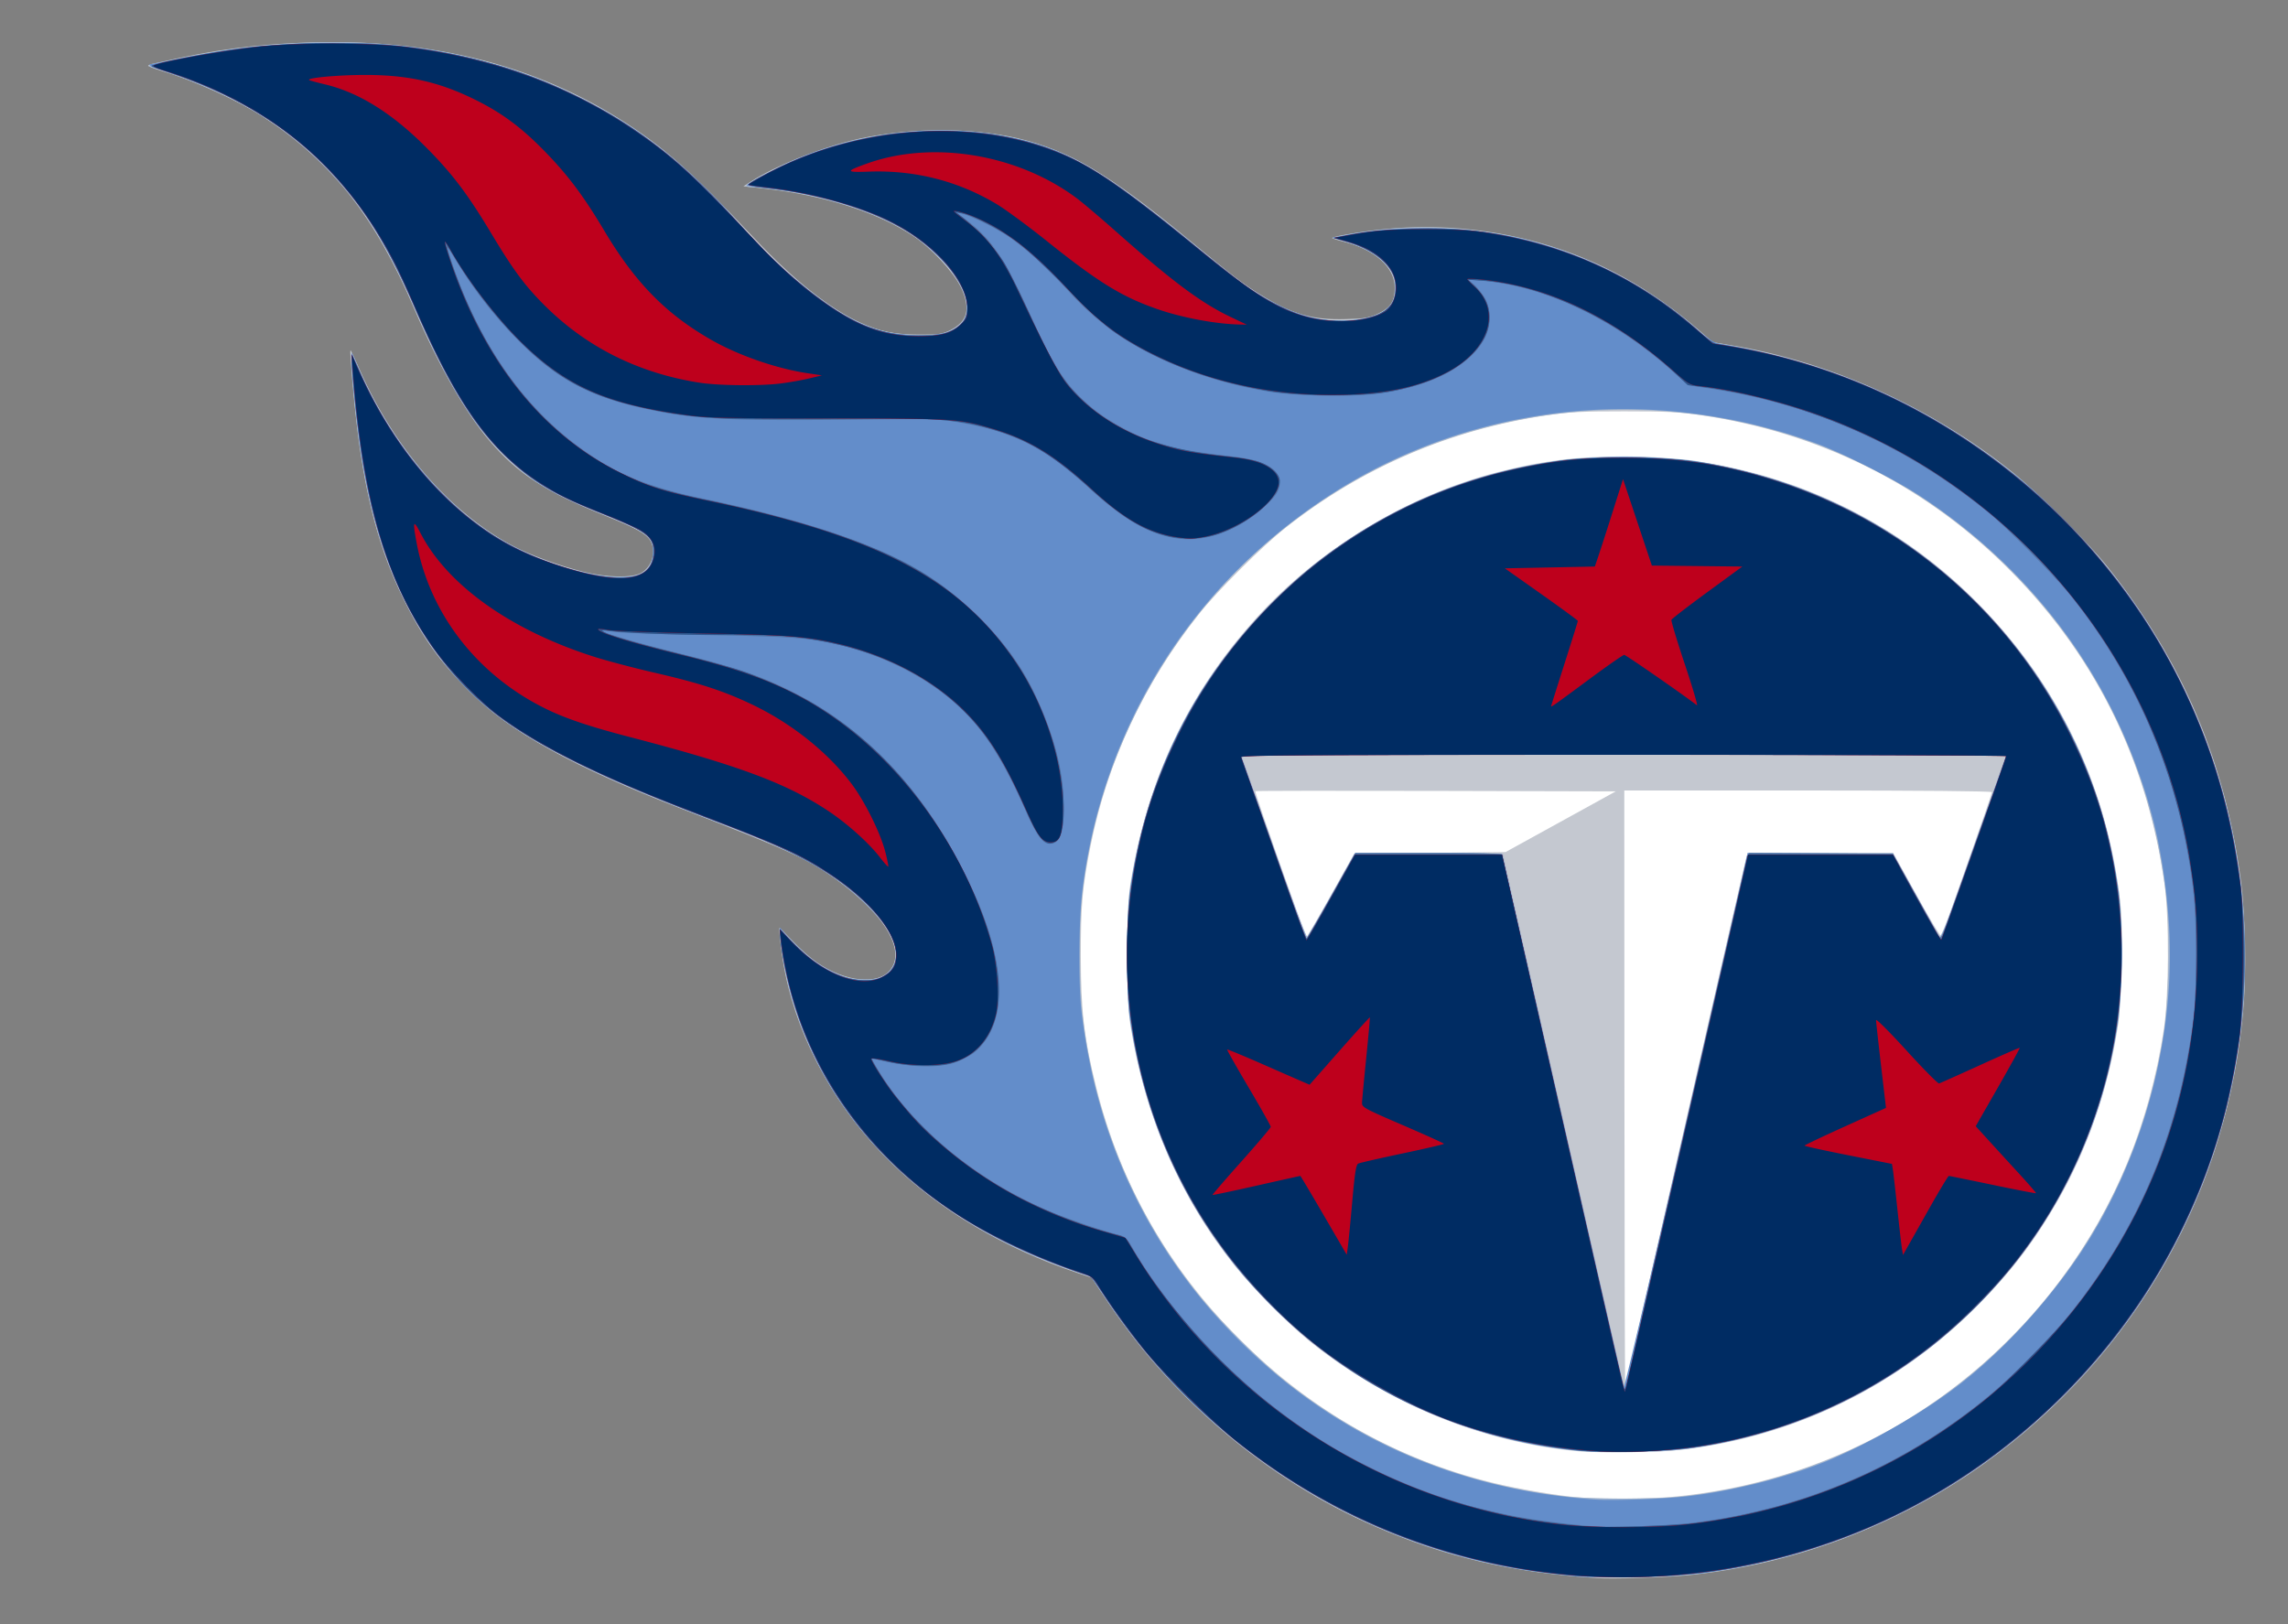 <svg fill="none" xmlns="http://www.w3.org/2000/svg" viewBox="0 0 376 267">
  <rect x="0" y="0" width="376" height="267" fill="#808080" stroke="none"/>
  <circle cx="268" cy="157" r="91" fill="#fff"/>
  <path d="M262.528 259.421c-14.203-.946-24.965-3.452-36.666-8.536-17.346-7.535-33.018-20.713-43.797-36.825l-2.696-4.028-2.346-.785c-11.879-3.977-22.447-10.209-30.4-17.929-8.951-8.687-15.267-19.916-17.576-31.245-.576-2.828-1.153-7.543-.923-7.543.063 0 1.027.976 2.141 2.169 1.113 1.192 2.917 2.778 4.008 3.523 4.693 3.207 10.045 3.743 12.04 1.207 2.419-3.075-.64-8.617-7.716-13.976-5.338-4.043-8.333-5.452-26.399-12.421-17.977-6.934-28.54-12.779-35.106-19.426-4.982-5.043-7.682-8.839-10.808-15.195-3.875-7.878-6.12-16.166-7.592-28.013-.576-4.643-1.257-12.654-1.089-12.821.044-.045.724 1.39 1.51 3.188 5.558 12.717 14.739 23.345 24.902 28.83 2.924 1.577 8.062 3.472 12.008 4.428 3.767.913 7.752.991 9.286.183 1.82-.958 2.599-3.573 1.578-5.3-.687-1.163-2.351-2.086-7.45-4.131-9.798-3.931-14.337-6.871-18.974-12.29-3.97-4.638-8.478-12.548-12.393-21.74-6.45-15.143-13.58-24.211-24.772-31.495-4.216-2.744-11.288-5.954-16.676-7.57-1.249-.374-2.272-.763-2.273-.864-.002-.1.36-.261.804-.357l4.293-.925c8.28-1.783 16.206-2.6 25.26-2.601 18.118-.004 33.675 4.174 47.204 12.677 7.061 4.438 11.686 8.546 22.281 19.789 6.185 6.562 12.187 11.342 17.02 13.553 3.383 1.548 5.711 2.03 9.852 2.039 3.338.007 3.797-.058 5.118-.725 2.903-1.467 3.404-3.626 1.663-7.162-1.187-2.412-4.9-6.403-7.669-8.243-5.929-3.942-14.702-6.753-24.484-7.846l-3.52-.393 1.32-.844c3.732-2.387 10.603-5.193 16.233-6.63 8.359-2.135 19.477-2.312 27.472-.439 8.474 1.985 15.023 5.858 28.013 16.566 7.51 6.19 9.073 7.396 11.718 9.037 5.382 3.34 8.706 4.306 14.254 4.14 3.31-.1 3.846-.193 5.358-.933 1.99-.974 2.656-2.012 2.667-4.16.018-3.402-3.216-6.324-8.456-7.64-1.072-.27-1.897-.542-1.832-.607.368-.368 6.592-1.31 10.68-1.614 7.583-.566 15.832.278 23.331 2.388 9.669 2.72 18.396 7.517 26.444 14.536l2.089 1.822 3.073.514c16.338 2.731 32.896 10.209 46.191 20.86 4.104 3.288 12.558 11.698 15.594 15.513 12.373 15.549 19.388 32.121 21.98 51.919.637 4.873.848 14.78.427 20.093-2.411 30.42-17.743 57.555-42.616 75.42-14.239 10.227-31.563 16.73-49.064 18.418-3.613.349-12.051.604-14.519.44Zm12.026-13.334c25.797-2.342 48.726-15.149 64.186-35.854 8.906-11.927 14.427-25.355 16.848-40.98.853-5.501.918-18.248.122-23.909-2.917-20.741-11.738-38.279-26.493-52.671-13.563-13.23-30.482-21.566-49.505-24.395-3.784-.562-5.634-.657-12.784-.657-7.151 0-9 .095-12.785.657-15.937 2.37-30.41 8.616-42.948 18.535-3.787 2.997-11.154 10.342-14.133 14.092-9.058 11.401-15.069 24.248-17.836 38.119-1.356 6.796-1.617 9.752-1.608 18.199.01 9.021.545 13.558 2.542 21.56 3.948 15.822 11.806 29.629 23.545 41.371 11.747 11.752 25.73 19.689 41.516 23.567 4.344 1.066 11.102 2.206 14.667 2.473 3.152.235 11.567.174 14.666-.107Zm-15.106-7.522c-15.827-1.41-31.507-7.834-44.293-18.147-3.311-2.67-9.427-8.833-12.209-12.302-8.996-11.218-14.767-24.519-17.183-39.6-.745-4.653-.748-18.578-.005-23.172 2.782-17.194 9.435-31.274 20.653-43.706 10.284-11.398 24.97-20.265 39.832-24.051 7.386-1.882 12.906-2.56 20.831-2.56 26.072.003 49.887 11.984 65.607 33.007 8.903 11.905 14.213 25.657 15.815 40.949.438 4.19.188 15.521-.435 19.622-1.543 10.167-5.006 20.251-9.853 28.685-3.884 6.76-7.53 11.541-13.145 17.239-13.119 13.31-30.208 21.648-48.749 23.783-3.6.414-13.405.561-16.866.253Zm17.457-53.622c5.337-23.393 9.835-43.028 9.995-43.633l.29-1.1h23.926l3.924 7.085c2.158 3.896 3.984 6.899 4.058 6.673.074-.226 1.962-5.601 4.195-11.945 2.233-6.343 4.06-11.656 4.06-11.806 0-.167-11.769-.273-30.213-.273h-30.212l.023 49.059c.012 26.982.074 48.927.136 48.765.062-.161 4.48-19.432 9.818-42.825Zm-58.199-37.766 3.827-6.82 12.444-.147 12.444-.146 9.053-4.987 9.052-4.986-29.56-.075c-16.257-.041-29.612-.022-29.677.043-.151.152 8.229 23.936 8.435 23.937.085 0 1.877-3.068 3.982-6.819Z" fill="#C4C8D0"/>
  <path d="M258.568 259.111a896.82 896.82 0 0 0-3.667-.412c-18.906-2.095-37.639-10.067-52.618-22.39-7.882-6.484-14.185-13.436-20.112-22.18l-2.883-4.254-2.893-.971c-17.34-5.828-31.231-16.272-39.61-29.784-4.546-7.331-7.862-16.829-8.497-24.339l-.184-2.179 2.923 2.858c2.373 2.321 3.403 3.096 5.477 4.124 2.26 1.12 2.831 1.278 4.963 1.377 2.826.13 4.036-.335 5.143-1.978.89-1.32.764-3.091-.388-5.478-1.184-2.452-5.859-7.032-9.948-9.748-4.254-2.824-8.093-4.624-17.774-8.334-11.319-4.338-16.598-6.562-23.022-9.698-8.696-4.246-13.404-7.32-17.994-11.751-11.39-10.995-17.515-26.668-19.381-49.589-.597-7.334-.6-7.318.547-4.546 3.32 8.021 8.79 16.142 14.722 21.86 6.719 6.474 12.891 9.866 22.499 12.362 3.606.937 7.907 1.07 9.373.29 1.893-1.008 2.669-3.548 1.672-5.476-.6-1.16-2.108-1.987-7.954-4.36-5.91-2.4-8.06-3.457-10.829-5.325-8.027-5.415-13.365-13.099-20.37-29.324-4.337-10.046-8.006-15.828-13.933-21.959-4.91-5.078-9.73-8.627-15.99-11.77-3.027-1.519-10.937-4.697-11.692-4.697-.163 0-.669-.149-1.123-.33-.816-.326-.807-.335.788-.723C29.38 9.52 35.2 8.466 39.44 7.921c21.207-2.723 40.203.085 56.412 8.339 9.527 4.85 16.908 10.73 25.544 20.348 4.819 5.367 8.364 8.677 13.121 12.252 5.783 4.346 9.729 5.922 15.533 6.205 3.946.191 6.058-.307 7.706-1.818 1.015-.93 1.079-1.095 1.062-2.7-.053-4.746-6.015-11.09-13.726-14.605-5.52-2.515-16.387-5.143-21.272-5.143-.665 0-1.209-.11-1.209-.247 0-.414 5.374-3.253 8.723-4.607 15.273-6.176 32.907-6.055 45.551.312 4.5 2.266 11.27 7.241 22.724 16.7 9.431 7.788 15.811 10.441 23.003 9.567 4.878-.593 6.622-1.962 6.623-5.2 0-1.54-.132-1.995-.892-3.077-1.302-1.852-3.661-3.368-6.726-4.32l-2.643-.822 1.464-.331c9.12-2.062 20.873-1.8 30.669.683 10.328 2.618 19.149 7.27 27.847 14.682l2.493 2.125 3.52.63c16.987 3.033 32.349 10.077 46.265 21.212 4.222 3.378 11.895 11.105 15.406 15.514 21.779 27.35 28.077 63.288 16.934 96.638-7.505 22.465-23.781 42.522-44.506 54.845-12.763 7.588-26.604 12.183-41.448 13.758-3.674.39-16.415.557-19.05.25Zm18.188-13.157c17.056-1.971 32.793-8.505 46.039-19.117 17.661-14.149 29.297-34.28 32.738-56.638.889-5.778 1.106-17.111.44-22.949-2.359-20.65-11.029-38.862-25.419-53.389-18.13-18.303-42.45-27.681-68.393-26.373-32.139 1.62-60.846 20.404-75.275 49.256-5.036 10.069-8.044 20.404-9.123 31.344-.448 4.535-.368 14.259.155 18.815 1.931 16.848 8.394 32.501 18.891 45.759 3.096 3.91 10.398 11.207 14.349 14.34 13.191 10.46 28.698 16.925 45.356 18.91 4.818.574 15.449.596 20.242.042Zm-16.722-7.387c-13.407-1.17-26.741-5.826-38.115-13.308-4.737-3.116-7.592-5.401-11.71-9.37-13.584-13.097-21.894-29.559-24.58-48.693-.523-3.728-.522-16.809.001-20.532 2.613-18.586 10.281-34.31 23.007-47.183 4.456-4.507 8.065-7.496 13.051-10.808 10.989-7.299 22.881-11.627 36.146-13.156 5.259-.606 16.382-.45 20.973.293 16.781 2.716 31.412 9.66 43.154 20.479 14.715 13.558 23.431 30.275 26.265 50.375.605 4.287.521 17.15-.14 21.412-1.49 9.616-3.814 17.079-7.854 25.226-5.965 12.029-14.873 22.45-25.97 30.384-11.57 8.272-25.168 13.339-39.666 14.78-2.8.279-11.813.341-14.562.101Zm17.018-54.064c5.422-23.796 9.926-43.497 10.007-43.779.138-.479.966-.513 12.081-.509l11.933.004 3.667 6.636c2.017 3.65 3.803 6.825 3.97 7.055.229.316 1.299-2.403 4.318-10.967 2.207-6.262 4.609-13.069 5.337-15.126l1.325-3.74H203.96l5.305 15.083c3.106 8.834 5.413 14.977 5.568 14.828.145-.14 1.949-3.265 4.009-6.943l3.745-6.688 12.197-.077c6.709-.042 12.197-.003 12.197.085 0 .225 19.648 86.68 19.864 87.403.096.323.213.455.261.294.047-.162 4.523-19.763 9.946-43.559Z" fill="#9DB2CF"/>
  <path d="M259.008 259.121c-.565-.068-2.704-.319-4.755-.558-21.878-2.554-42.859-12.749-58.928-28.635-5.544-5.481-9.863-10.779-14.522-17.818l-1.434-2.166-3.519-1.246c-23.723-8.401-39.721-24.018-45.672-44.582-.906-3.13-1.994-8.924-1.994-10.616v-1.025l1.002 1.199c4.932 5.903 12.081 8.95 15.927 6.788 6.151-3.458-1.571-13.762-15.287-20.396-2.113-1.022-6.68-2.938-10.149-4.258-13.645-5.192-20.314-8.022-26.586-11.281-8.251-4.288-13.096-7.743-17.398-12.408-8.355-9.059-13.374-20.183-16.005-35.466-.795-4.617-1.906-14.67-1.898-17.174l.005-1.547 1.272 2.933c3.366 7.763 8.22 14.893 14.015 20.59 3.07 3.017 4.175 3.937 7.145 5.951 6.033 4.091 15.518 7.417 21.264 7.456 4.153.028 5.594-.933 5.804-3.868.202-2.828-.651-3.47-9.08-6.822-7.329-2.916-10.812-5.018-15.021-9.067-5.535-5.324-9.624-11.97-14.986-24.36-4.805-11.1-9.166-17.888-15.507-24.133-6.513-6.415-14.95-11.397-24.688-14.58-2.516-.822-3.973-1.472-3.3-1.472.106 0 2.475-.46 5.266-1.02 8.465-1.702 13.285-2.23 21.999-2.413 11.087-.232 17.785.466 26.967 2.81 5.605 1.432 10.136 3.077 15.066 5.47 10.433 5.063 18.129 10.993 26.827 20.672 9.315 10.366 16.904 16.204 23.694 18.23 2.837.847 8.494 1.075 10.707.432 3.975-1.156 4.766-4.288 2.19-8.675-1.392-2.37-5.534-6.367-8.316-8.022-5.989-3.564-14.019-6.044-22.856-7.058-1.846-.212-3.42-.45-3.499-.528-.175-.176 4.473-2.668 7.479-4.01 10.507-4.694 24.054-6.217 35.346-3.975 9.745 1.934 15.555 5.354 31.8 18.717 6.258 5.148 8.865 7.009 12.321 8.794 4.481 2.314 9.221 3.207 13.518 2.547 3.963-.609 5.795-1.976 6.084-4.542.406-3.605-2.574-6.635-8.131-8.264l-2.193-.643 1.607-.33c8.48-1.737 19.924-1.624 28.572.283 10.855 2.393 20.679 7.358 29.487 14.904 1.961 1.68 3.078 2.427 3.813 2.55 18.928 3.17 34.214 10 49.132 21.956 6.73 5.395 15.121 14.655 20.229 22.324 20.214 30.353 22.683 69.491 6.436 102.012-5.067 10.141-11.136 18.563-19.172 26.603-16.17 16.176-35.845 25.898-59.105 29.206-3.089.439-18.482.829-20.973.531Zm18.556-13.185c6.862-.844 14.259-2.625 20.654-4.973 7.09-2.603 17.124-8.231 23.708-13.299 7.667-5.9 15.829-14.989 21.245-23.655 9.557-15.294 14.476-34.806 13.237-52.506-.727-10.384-2.519-18.49-6.095-27.572-6.82-17.32-18.811-31.93-34.84-42.45-3.952-2.594-12.645-7-16.866-8.548-27.075-9.93-56.891-6.72-80.372 8.652-22.617 14.807-37.078 38.022-40.371 64.81-.588 4.781-.66 15.471-.136 19.921 2.496 21.161 11.186 39.307 25.847 53.967 15.775 15.775 35.587 24.633 58.659 26.227 2.932.203 11.681-.125 15.33-.574Zm-18.241-7.473c-19.151-1.847-36.656-10.147-50.342-23.869-4.468-4.48-6.866-7.406-10.298-12.566-6.938-10.432-11.222-21.965-13.047-35.125-.589-4.249-.508-16.571.138-20.973 2.785-18.973 10.945-34.921 24.639-48.158 18.583-17.963 44.652-25.901 70.594-21.497 25.252 4.287 47.494 20.837 59.096 43.969 5.351 10.67 8.161 21.786 8.568 33.899.647 19.253-5.257 37.53-17.102 52.942-3.331 4.335-10.154 11.153-14.536 14.526-11.53 8.875-24.278 14.236-39.106 16.447-3.548.529-14.781.774-18.604.405Zm27.41-96.129.476-2.13 11.932.076 11.932.077 3.431 6.16c4.255 7.639 4.373 7.841 4.518 7.695.065-.065 2.284-6.245 4.931-13.733a6009.092 6009.092 0 0 1 5.279-14.899c.257-.706.468-1.332.468-1.393 0-.06-28.312-.11-62.915-.11h-62.914l1.026 2.86a6125.63 6125.63 0 0 1 5.349 15.106c2.377 6.734 4.389 12.242 4.469 12.24.081-.003 1.913-3.171 4.071-7.039l3.923-7.034h11.972c6.585 0 12.04.11 12.123.244.082.133 4.586 19.768 10.008 43.632 5.423 23.864 9.936 43.652 10.03 43.974.125.431 14.147-59.997 19.891-85.726Z" fill="#638DCA"/>
  <path d="M257.834 258.979c-10.37-.899-21.901-3.845-31.679-8.094-17.974-7.809-34.001-21.385-44.652-37.824-1.541-2.379-2.337-3.344-2.867-3.475-2.337-.576-9.576-3.513-13.493-5.473-12.095-6.053-21.026-13.82-27.714-24.104-4.755-7.312-8.296-17.129-9.118-25.279l-.207-2.053 2.316 2.346c1.273 1.291 3.069 2.846 3.991 3.457 4.947 3.277 10.447 3.572 12.248.657 1.511-2.444.077-6.175-3.912-10.182-5.204-5.228-11.945-9.005-24.536-13.748-18.102-6.819-28.945-12.021-36.083-17.308-10.01-7.415-17.36-19.373-20.952-34.09-1.45-5.941-2.736-14.855-3.268-22.65-.11-1.614-.134-2.868-.053-2.787.08.08.698 1.4 1.372 2.933 5.318 12.092 14.249 22.493 24.032 27.989 6.704 3.766 16.827 6.421 20.824 5.462 2.189-.525 3.275-1.838 3.275-3.959 0-2.742-.773-3.297-9.425-6.765-7.662-3.072-11.558-5.563-16.046-10.256-4.6-4.811-8.685-11.656-13.397-22.444-4.43-10.143-7.639-15.574-12.597-21.326C48.93 21.93 40.165 16.2 28.847 12.325c-1.91-.654-3.672-1.27-3.914-1.366-.844-.34 7.72-2.085 14.96-3.05 5.837-.779 17.575-1.082 23.288-.602 18.01 1.512 33.42 7.48 46.523 18.015 3.814 3.066 7.651 6.814 12.074 11.795 3.877 4.365 6.477 6.853 10.659 10.205 7.607 6.095 12.28 7.984 19.244 7.776 2.802-.083 3.572-.212 4.764-.8 3.232-1.59 3.398-4.568.497-8.905-2.604-3.892-6.224-6.81-11.571-9.323-5.176-2.433-11.911-4.265-18.36-4.993-4.991-.564-4.966-.464-.683-2.676 6.165-3.184 12.388-5.22 19.285-6.307 4.367-.689 13.825-.694 17.77-.01 11.186 1.94 16.709 4.986 32.607 17.976 3.765 3.077 7.91 6.337 9.211 7.246 2.791 1.95 7.189 4.12 9.661 4.77 2.747.72 6.679.858 9.196.322 3.688-.786 5.035-1.982 5.257-4.669.291-3.502-2.645-6.393-8.123-8l-2.176-.637 2.663-.49c6.386-1.173 14.876-1.417 21.107-.605 14.028 1.827 27.018 7.74 36.707 16.712l1.741 1.611 3.384.588c31.632 5.493 59.073 25.954 73.516 54.817 11.37 22.721 13.832 48.935 6.905 73.511-6.856 24.324-22.672 45.276-44.433 58.861-13.371 8.348-29.03 13.529-45.025 14.897-4.054.347-13.668.338-17.747-.015Zm20.085-8.629c28.669-3.354 53.935-19.527 69.276-44.345 7.205-11.656 11.747-25.076 13.336-39.395.545-4.91.471-15.378-.145-20.511-2.141-17.858-8.808-33.907-19.91-47.932-2.713-3.427-10.762-11.57-14.003-14.168-13.771-11.035-28.896-17.693-45.864-20.191l-3.184-.47-2.536-2.267c-9.699-8.676-21.013-14.06-31.364-14.923l-2.264-.19.96.812c.527.446 1.319 1.424 1.76 2.173 1.108 1.885 1.113 4.531.014 6.643-2.413 4.631-8.862 7.964-17.66 9.127-4.288.566-13.079.407-17.633-.32-6.641-1.06-12.754-2.946-18.515-5.712-6.36-3.052-10.458-6.174-15.451-11.77-2.65-2.97-6.227-6.145-9.166-8.134-2.009-1.36-6.293-3.44-7.613-3.696l-.88-.17.719.51c4.896 3.478 6.959 6.383 11.37 16.016 4.324 9.441 6.034 12.028 10.338 15.635 2.292 1.921 6.607 4.325 9.554 5.322 4.034 1.365 6.504 1.845 13.862 2.694 5.947.685 8.52 2.845 6.967 5.849-.712 1.376-4.048 4.197-6.514 5.509-7.971 4.24-15.128 2.409-24.444-6.255-7.168-6.666-12.627-9.368-21.947-10.864-2.666-.428-4.704-.484-13.692-.376-23.497.283-29.059.02-37.268-1.769-9.53-2.076-15.01-5.12-21.607-12.004a69.428 69.428 0 0 1-8.76-11.222l-1.934-3.08c-.478-.755.53 2.488 1.75 5.638 4.445 11.46 11.057 20.555 19.513 26.833 6.007 4.46 11.446 6.742 20.587 8.636 15.7 3.255 28.056 7.345 35.417 11.726 6.974 4.15 13.604 10.71 17.43 17.246 1.691 2.89 3.526 7.125 4.61 10.64 1.342 4.348 1.858 7.869 1.745 11.894-.108 3.859-.58 5.019-2.116 5.202-1.175.14-2.216-1.174-3.837-4.843-3.937-8.909-7.011-13.762-11.183-17.659-4.978-4.648-12.337-8.448-19.709-10.176-4.973-1.166-7.459-1.354-21.184-1.601-7.502-.135-14.561-.377-15.688-.537-1.127-.16-2.092-.247-2.145-.194-.24.239 6.027 2.072 13.033 3.812 8.618 2.14 12.718 3.509 17.503 5.843 12.485 6.091 22.15 16.18 29.258 30.541 6.801 13.739 7.299 24.299 1.376 29.158-.473.388-1.672 1.044-2.666 1.457-2.888 1.204-8.451 1.026-13.626-.435-.657-.185-.65-.147.251 1.388 5.602 9.544 15.939 18.233 27.878 23.432 3.071 1.337 8.929 3.356 11.899 4.101 1.12.281 1.34.508 2.638 2.722 5.45 9.296 14.996 19.814 24.083 26.534 5.174 3.826 8.948 6.144 14.59 8.961 11.49 5.736 22.399 8.605 36.96 9.718 2.753.211 12.039-.119 15.831-.563Zm-18.11-11.871c-24.754-2.404-46.355-15.042-60.419-35.35-6.832-9.866-11.511-21.858-13.459-34.497-.869-5.637-.946-17.013-.152-22.408 1.455-9.881 3.648-17.04 7.817-25.52 6.815-13.861 17.744-25.839 30.762-33.714 9.516-5.756 19.34-9.303 30.69-11.08 3.448-.54 5.352-.645 11.88-.652 8.562-.009 12.414.419 19.541 2.17a81.64 81.64 0 0 1 53.79 43.276c4.21 8.564 6.327 15.48 7.817 25.541.794 5.365.718 16.75-.151 22.387-3.603 23.366-16.148 43.236-35.532 56.279-10.004 6.732-21.443 11.148-33.613 12.976-4.613.693-14.696 1.008-18.971.592Zm17.239-53.683c5.42-23.796 9.978-43.564 10.128-43.929l.275-.663 11.805.076 11.805.077 3.676 6.6c2.021 3.63 3.809 6.827 3.973 7.106.236.399.845-1.052 2.896-6.893 1.428-4.07 3.834-10.872 5.345-15.116 1.512-4.244 2.749-7.775 2.749-7.847 0-.071-28.328-.13-62.95-.13-59.834 0-62.94.026-62.749.514.278.706 5.78 16.186 8.392 23.612 1.178 3.348 2.216 6.087 2.305 6.086.09 0 1.936-3.168 4.102-7.04l3.938-7.039h11.958c6.577 0 12.018.099 12.091.22.074.121 4.575 19.756 10.002 43.633 10.256 45.117 10.175 44.77 10.318 44.292.048-.161 4.522-19.763 9.941-43.559Z" fill="#4E72A3"/>
  <path d="M260.034 259.125c-4.889-.489-7.394-.791-9.679-1.166-27.857-4.566-52.333-20.387-68.263-44.122l-2.656-3.958-3.407-1.203c-21.99-7.771-36.856-21.14-44.169-39.72-1.701-4.323-3.665-12.671-3.674-15.625-.002-.341.785.279 2.299 1.81 4.032 4.082 7.641 5.97 11.485 6.011 2.556.027 3.811-.497 4.705-1.963 3.112-5.104-6.149-14.77-19.664-20.524-1.694-.721-5.258-2.132-7.92-3.136-23.682-8.931-34.75-14.758-42.105-22.165-11.006-11.085-16.703-25.888-18.75-48.723-.615-6.858-.626-6.81.831-3.58 5.206 11.545 12.476 20.584 21.321 26.51 8.38 5.615 21.403 9.03 25.286 6.63 1.534-.947 2.259-3.2 1.565-4.862-.63-1.506-2.317-2.546-7.436-4.585-8.386-3.339-12.336-5.63-16.55-9.604-5.436-5.127-9.797-12.37-15.763-26.18-5.715-13.23-12.864-22.26-23.014-29.066-5.185-3.477-12.007-6.7-17.71-8.368-1.008-.295-1.833-.616-1.833-.713 0-.277 8.507-1.97 13.053-2.599 7.09-.98 12.454-1.279 19.506-1.09 14.566.392 26.544 3.264 38.087 9.133 10.193 5.184 16.156 10.061 28.491 23.306 6.619 7.107 13.995 12.636 19.127 14.338 5.177 1.717 10.508 1.85 13.475.336 6.144-3.134-.789-13.72-12.247-18.698-4.892-2.126-11.224-3.768-17.687-4.587-2.005-.255-3.697-.515-3.762-.58-.16-.16 3.132-1.98 5.862-3.24 15.503-7.163 34.571-7.517 47.745-.886 4.903 2.468 9.758 5.956 20.192 14.504 7.253 5.942 10.16 8.006 13.61 9.662 3.079 1.478 5.267 2.059 8.584 2.28 4.79.317 8.323-.702 9.744-2.81.806-1.197.9-3.41.207-4.872-1.082-2.28-4.182-4.422-7.851-5.426l-1.804-.494 2.638-.481c6.768-1.233 16.41-1.38 22.878-.347 13.159 2.1 25.044 7.769 34.991 16.687 1.178 1.056 2.103 1.653 2.562 1.653.395 0 2.7.4 5.124.89 39.632 7.995 71.288 39.609 79.302 79.198 2.684 13.257 2.699 28.026.042 41.073-.976 4.791-1.424 6.467-3.109 11.623-6.091 18.643-17.634 35.166-33.407 47.819-13.111 10.518-29.196 17.73-46.005 20.628-5.082.876-8.988 1.197-15.74 1.294-4.033.058-7.861.053-8.507-.012Zm18.627-8.767c18.22-2.484 33.548-9.053 47.812-20.49 3.348-2.685 11.882-11.397 14.555-14.859 10.801-13.989 16.955-28.775 19.353-46.493.653-4.828.746-17.233.164-21.999-3.526-28.902-18.663-53.237-42.898-68.963-10.906-7.077-24.876-12.235-37.701-13.919l-2.605-.342-1.76-1.672c-9.137-8.685-21.761-14.798-31.973-15.484l-2.347-.157 1.225 1.233c1.635 1.647 2.266 3.033 2.277 5.003.012 2.288-1.143 4.524-3.384 6.552-3.022 2.736-7.529 4.652-13.33 5.669-4.425.775-14.578.705-19.502-.135-10.025-1.71-18.616-4.99-25.364-9.682-1.451-1.008-4.644-3.942-8.36-7.681-4.403-4.43-6.743-6.544-8.74-7.894-2.9-1.96-6.29-3.651-7.98-3.98l-1.026-.2 1.026.801c2.257 1.762 5.83 5.66 7.003 7.642.682 1.153 2.479 4.788 3.993 8.077 4.041 8.785 5.355 10.976 8.372 13.965 5.582 5.53 12.76 8.435 23.694 9.589 2.218.234 4.741.654 5.605.933 1.932.624 3.545 2.059 3.545 3.153 0 2.67-4.388 6.597-9.571 8.564-2.619.995-5.982 1.227-8.65.599-4.268-1.005-7.34-2.882-13.018-7.954-5.912-5.28-9.818-7.718-14.968-9.338-6.478-2.037-9.878-2.28-28.965-2.068-17.161.19-20.871-.012-28.372-1.545-9.64-1.97-15.086-4.863-21.71-11.528-3.462-3.483-7.587-8.8-10.114-13.035-.928-1.555-1.728-2.828-1.779-2.828-.05 0 .347 1.287.881 2.86 5.255 15.463 13.673 26.709 25.007 33.41 4.982 2.945 8.498 4.191 16.789 5.95 21.724 4.609 33.814 9.416 42.267 16.807 6.996 6.117 11.388 12.611 14.371 21.248 2.665 7.716 3.146 16.77.968 18.198-1.549 1.015-2.793-.399-5.214-5.928-3.303-7.542-6.136-11.948-10.215-15.888-6.824-6.592-15.856-10.467-27.638-11.859-1.697-.2-6.58-.334-11.587-.317-7.769.026-15.704-.274-18.92-.715-.888-.122-1.066-.084-.733.157.771.557 4.928 1.778 12.174 3.577 3.872.96 8.491 2.22 10.266 2.798 3.46 1.128 9.284 3.776 12.255 5.572 10.403 6.288 18.417 15.35 24.734 27.968 6.296 12.575 7.297 22.798 2.74 27.988-1.23 1.401-2.603 2.272-4.676 2.97-2.247.755-6.869.703-10.538-.121-1.52-.341-2.805-.579-2.855-.529-.051.051.492 1.04 1.207 2.199 5.027 8.154 13.882 15.989 23.555 20.844 5.075 2.546 11.023 4.8 15.5 5.874 1.304.312 1.584.516 2.176 1.586 2.84 5.133 8.202 12.131 13.487 17.602 12.605 13.047 27.792 21.859 45.026 26.125 5.466 1.352 8.686 1.871 16.426 2.646 2.583.258 14.837-.119 18.04-.556Zm-18.627-11.902c-19.606-1.841-37.206-10.051-50.894-23.739-23.744-23.744-30.549-59.298-17.28-90.292 4.028-9.409 9.824-17.883 17.404-25.442 4.464-4.452 7.408-6.867 12.491-10.247 10.357-6.887 21.446-11.056 34.466-12.956 4.923-.718 16.491-.718 21.413 0 18.628 2.719 34.339 10.502 47.093 23.33 19.844 19.959 27.927 47.475 22.101 75.239-1.812 8.636-6.463 19.709-11.473 27.313-13.269 20.143-34.142 33.209-58.121 36.385-4.233.561-13.287.776-17.2.409Zm17.295-54.612c5.411-23.674 9.838-43.11 9.838-43.192 0-.082 5.379-.148 11.954-.148h11.954l3.919 7.056c2.155 3.881 3.958 7.016 4.006 6.966.117-.118 10.7-30.072 10.7-30.285 0-.09-28.314-.164-62.919-.164s-62.919.042-62.919.093 1.034 2.988 2.298 6.527a3696.687 3696.687 0 0 1 5.353 15.143c1.681 4.79 3.148 8.618 3.261 8.506.112-.111 1.908-3.239 3.991-6.949l3.787-6.747 12.147-.076 12.147-.077 9.911 43.636c5.451 23.999 9.987 43.833 10.079 44.075.113.299.245.158.411-.44.134-.484 4.671-20.249 10.082-43.924Z" fill="#2E578E"/>
  <path d="M259.008 258.973c-20.495-1.639-39.72-9.259-55.879-22.147-3.93-3.134-12.114-11.271-15.157-15.071-2.533-3.162-5.744-7.629-7.325-10.191-1.048-1.699-1.115-1.748-3.52-2.553-6.097-2.041-13.418-5.433-18.467-8.556-17.137-10.601-28.163-27.371-30.324-46.124l-.181-1.572 1.682 1.817c5.057 5.461 11.33 8 15.061 6.094 1.819-.93 2.412-1.857 2.397-3.75-.028-3.658-4.26-8.849-10.723-13.153-5.145-3.425-7.103-4.307-24.494-11.022-13.702-5.291-23.406-10.152-30.003-15.03-3.037-2.245-8.225-7.57-10.581-10.861C63.47 95.649 59.62 82.449 57.95 60.425l-.166-2.2.685 1.614c4.186 9.844 10.482 18.622 17.634 24.583 4.827 4.023 8.91 6.282 15.152 8.381 10.257 3.45 15.557 2.962 16.271-1.498.281-1.758-.49-3.143-2.337-4.2-.824-.473-3.544-1.674-6.044-2.67-5.553-2.212-7.382-3.103-10.424-5.078-8.142-5.286-13.699-13.101-20.475-28.801-1.054-2.444-2.45-5.502-3.1-6.797-8.12-16.15-20.708-26.75-38.233-32.196-.928-.288-1.687-.614-1.687-.725 0-.443 10.14-2.312 16.871-3.11 6.005-.711 19.194-.71 24.635.002 14.192 1.86 26.261 6.189 36.728 13.176 6.868 4.586 9.994 7.417 20.582 18.645 4.669 4.951 8.439 8.246 12.654 11.06 5.023 3.354 8.873 4.63 14.074 4.662 3.807.024 5.558-.444 7.079-1.891 1.052-1 1.134-1.198 1.134-2.713 0-4.756-5.784-11.08-13.399-14.648-5.118-2.398-12.79-4.445-19.6-5.23-1.613-.187-2.964-.37-3.003-.406-.038-.036 1.018-.67 2.347-1.406 15.644-8.678 36.124-9.847 50.805-2.9 4.507 2.133 10.217 6.21 20.543 14.67 9.451 7.742 13.349 10.163 18.453 11.46 4.191 1.065 9.866.656 12.371-.892 1.99-1.23 2.549-4.515 1.169-6.87-1.276-2.176-3.792-3.81-7.386-4.794l-1.981-.543 1.74-.327c4.867-.913 6.827-1.075 13.033-1.076 4.862 0 7.488.136 9.973.52 13.24 2.042 24.235 7.03 34.173 15.501l3.226 2.75 3.227.543c32.824 5.518 61.853 28.264 75.474 59.136 4.019 9.11 6.489 18.128 8.033 29.333.602 4.366.502 20.284-.156 24.907-1.744 12.25-4.799 22.216-9.99 32.585-10.712 21.395-29.191 38.803-51.068 48.108-15.021 6.389-31.917 9.166-47.959 7.883Zm17.788-8.334c26.176-2.749 49.606-16.074 65.55-37.279 12.381-16.467 18.74-35.65 18.74-56.537 0-6.146-.275-9.699-1.194-15.439-5.279-32.966-28.704-61.263-60.405-72.967-6.181-2.282-14.442-4.327-19.946-4.936-1.871-.207-1.96-.258-4.694-2.662-10.153-8.928-20.584-13.828-31.752-14.914-1.089-.106-1.98-.116-1.98-.022s.52.64 1.156 1.215c4.496 4.062 2.413 10.502-4.574 14.136-4.841 2.519-10.643 3.655-18.728 3.669-10.062.016-19.702-2.071-28.271-6.122-6.28-2.968-10.228-5.866-14.864-10.908-4.639-5.047-8.155-8.089-12.011-10.39-2.026-1.21-4.818-2.415-6.306-2.721-1.184-.244-1.136-.183 1.32 1.67 3.495 2.639 5.71 5.62 8.421 11.336 4.702 9.915 6.732 13.76 8.227 15.586 4.154 5.071 10.942 8.945 18.697 10.671 1.729.385 3.904.684 8.937 1.228 4.402.477 7.049 2.034 6.99 4.112-.087 3.044-6.388 7.695-11.958 8.827-1.994.404-2.686.422-4.693.116-4.686-.713-8.722-2.97-13.893-7.767-6.032-5.597-10.323-8.238-16.296-10.032-5.579-1.676-6.312-1.723-27.165-1.732-16.459-.006-19.749-.08-22.951-.51-13.379-1.799-20.158-4.785-27.605-12.162-4.145-4.106-8.89-10.33-11.63-15.256-.38-.684-.747-1.187-.815-1.118-.07.068.305 1.42.83 3.003 5.5 16.56 15.214 28.701 27.998 34.994 4.675 2.301 6.99 3.042 14.227 4.553 28.05 5.857 41.575 12.957 50.782 26.658 4.696 6.988 7.647 16.055 7.696 23.645.029 4.628-.389 5.866-1.983 5.866-1.331 0-2.066-.945-3.832-4.93-3.77-8.501-6.381-12.729-10.278-16.637-5.082-5.098-12.564-9.105-20.567-11.014-5.242-1.251-8.076-1.471-22.405-1.742-7.663-.145-14.652-.398-15.531-.561-.878-.164-1.65-.245-1.714-.181-.476.477 4.644 2.086 13.578 4.268 11.028 2.693 17.141 5.095 23.519 9.243 12.826 8.34 23.291 22.93 27.56 38.421.906 3.287 1.254 8.932.699 11.319-.868 3.726-3.045 6.437-6.142 7.649-2.548.997-7.465 1.066-11.39.16-1.719-.397-3.006-.569-3.006-.403 0 .467 2.492 4.335 4.022 6.243 2.988 3.726 4.449 5.262 7.564 7.951 7.461 6.441 16.353 11.216 26.283 14.114l3.913 1.142 1.877 3.045c15.086 24.468 41.233 40.968 69.861 44.087 5.101.555 14.914.563 20.132.015Zm-13.828-12.066c-8.848-.541-17.438-2.331-25.092-5.227-6.869-2.6-15.952-7.789-21.841-12.477-5.036-4.01-10.638-9.806-14.593-15.1-13.416-17.955-18.828-40.56-15.03-62.772 1.378-8.055 3.462-14.405 7.318-22.293 11.112-22.735 32.581-39.197 57.358-43.981 6.018-1.162 9.203-1.453 15.84-1.448 9.533.008 16.984 1.18 25.609 4.032 20.893 6.906 37.911 21.707 47.57 41.373 3.858 7.855 5.954 14.234 7.335 22.317 3.74 21.902-1.46 44.182-14.479 62.039-2.465 3.38-4.47 5.698-8.202 9.481-12.35 12.521-28.307 20.622-45.763 23.232-5.142.769-11.546 1.098-16.03.824Zm14.248-53.997 10.066-44.072 11.896.007 11.895.008 1.875 3.439c3.449 6.325 5.954 10.667 6.082 10.539.165-.164 10.67-29.89 10.67-30.191 0-.126-28.328-.229-62.95-.229-50.235 0-62.924.074-62.819.367.073.202 2.49 7.066 5.371 15.253 2.881 8.187 5.311 14.882 5.399 14.877.089-.006 1.923-3.174 4.076-7.04l3.915-7.03 12.072.002 12.071.002 9.807 43.19c10.151 44.706 10.269 45.218 10.418 45.051.05-.055 4.62-19.933 10.156-44.173Z" fill="#BE001C"/>
  <path d="M259.008 258.973c-20.495-1.639-39.72-9.259-55.879-22.147-3.93-3.134-12.114-11.271-15.157-15.071-2.533-3.162-5.744-7.629-7.325-10.191-1.048-1.699-1.115-1.748-3.52-2.553-6.097-2.041-13.418-5.433-18.467-8.556-17.137-10.601-28.163-27.371-30.324-46.124l-.181-1.572 1.682 1.817c5.057 5.461 11.33 8 15.061 6.094 1.819-.93 2.412-1.857 2.397-3.75-.028-3.658-4.26-8.849-10.723-13.153-5.145-3.425-7.103-4.307-24.494-11.022-13.702-5.291-23.406-10.152-30.003-15.03-3.037-2.245-8.225-7.57-10.581-10.861C63.47 95.649 59.62 82.449 57.95 60.425l-.166-2.2.685 1.614c4.186 9.844 10.482 18.622 17.634 24.583 4.827 4.023 8.91 6.282 15.152 8.381 10.257 3.45 15.557 2.962 16.271-1.498.281-1.758-.49-3.143-2.337-4.2-.824-.473-3.544-1.674-6.044-2.67-5.553-2.212-7.382-3.103-10.424-5.078-8.142-5.286-13.699-13.101-20.475-28.801-1.054-2.444-2.45-5.502-3.1-6.797-8.12-16.15-20.708-26.75-38.233-32.196-.928-.288-1.687-.614-1.687-.725 0-.443 10.14-2.312 16.871-3.11 6.005-.711 19.194-.71 24.635.002 14.192 1.86 26.261 6.189 36.728 13.176 6.868 4.586 9.994 7.417 20.582 18.645 4.669 4.951 8.439 8.246 12.654 11.06 5.023 3.354 8.873 4.63 14.074 4.662 3.807.024 5.558-.444 7.079-1.891 1.052-1 1.134-1.198 1.134-2.713 0-4.756-5.784-11.08-13.399-14.648-5.118-2.398-12.79-4.445-19.6-5.23-1.613-.187-2.964-.37-3.003-.406-.038-.036 1.018-.67 2.347-1.406 15.644-8.678 36.124-9.847 50.805-2.9 4.507 2.133 10.217 6.21 20.543 14.67 9.451 7.742 13.349 10.163 18.453 11.46 4.191 1.065 9.866.656 12.371-.892 1.99-1.23 2.549-4.515 1.169-6.87-1.276-2.176-3.792-3.81-7.386-4.794l-1.981-.543 1.74-.327c4.867-.913 6.827-1.075 13.033-1.076 4.862 0 7.488.136 9.973.52 13.24 2.042 24.235 7.03 34.173 15.501l3.226 2.75 3.227.543c32.824 5.518 61.853 28.264 75.474 59.136 4.019 9.11 6.489 18.128 8.033 29.333.602 4.366.502 20.284-.156 24.907-1.744 12.25-4.799 22.216-9.99 32.585-10.712 21.395-29.191 38.803-51.068 48.108-15.021 6.389-31.917 9.166-47.959 7.883Zm17.788-8.334c26.176-2.749 49.606-16.074 65.55-37.279 12.381-16.467 18.74-35.65 18.74-56.537 0-6.146-.275-9.699-1.194-15.439-5.279-32.966-28.704-61.263-60.405-72.967-6.181-2.282-14.442-4.327-19.946-4.936-1.871-.207-1.96-.258-4.694-2.662-10.153-8.928-20.584-13.828-31.752-14.914-1.089-.106-1.98-.116-1.98-.022s.52.64 1.156 1.215c4.496 4.062 2.413 10.502-4.574 14.136-4.841 2.519-10.643 3.655-18.728 3.669-10.062.016-19.702-2.071-28.271-6.122-6.28-2.968-10.228-5.866-14.864-10.908-4.639-5.047-8.155-8.089-12.011-10.39-2.026-1.21-4.818-2.415-6.306-2.721-1.184-.244-1.136-.183 1.32 1.67 3.495 2.639 5.71 5.62 8.421 11.336 4.702 9.915 6.732 13.76 8.227 15.586 4.154 5.071 10.942 8.945 18.697 10.671 1.729.385 3.904.684 8.937 1.228 4.402.477 7.049 2.034 6.99 4.112-.087 3.044-6.388 7.695-11.958 8.827-1.994.404-2.686.422-4.693.116-4.686-.713-8.722-2.97-13.893-7.767-6.032-5.597-10.323-8.238-16.296-10.032-5.579-1.676-6.312-1.723-27.165-1.732-16.459-.006-19.749-.08-22.951-.51-13.379-1.799-20.158-4.785-27.605-12.162-4.145-4.106-8.89-10.33-11.63-15.256-.38-.684-.747-1.187-.815-1.118-.07.068.305 1.42.83 3.003 5.5 16.56 15.214 28.701 27.998 34.994 4.675 2.301 6.99 3.042 14.227 4.553 28.05 5.857 41.575 12.957 50.782 26.658 4.696 6.988 7.647 16.055 7.696 23.645.029 4.628-.389 5.866-1.983 5.866-1.331 0-2.066-.945-3.832-4.93-3.77-8.501-6.381-12.729-10.278-16.637-5.082-5.098-12.564-9.105-20.567-11.014-5.242-1.251-8.076-1.471-22.405-1.742-7.663-.145-14.652-.398-15.531-.561-.878-.164-1.65-.245-1.714-.181-.476.477 4.644 2.086 13.578 4.268 11.028 2.693 17.141 5.095 23.519 9.243 12.826 8.34 23.291 22.93 27.56 38.421.906 3.287 1.254 8.932.699 11.319-.868 3.726-3.045 6.437-6.142 7.649-2.548.997-7.465 1.066-11.39.16-1.719-.397-3.006-.569-3.006-.403 0 .467 2.492 4.335 4.022 6.243 2.988 3.726 4.449 5.262 7.564 7.951 7.461 6.441 16.353 11.216 26.283 14.114l3.913 1.142 1.877 3.045c15.086 24.468 41.233 40.968 69.861 44.087 5.101.555 14.914.563 20.132.015Zm-13.828-12.066c-8.848-.541-17.438-2.331-25.092-5.227-6.869-2.6-15.952-7.789-21.841-12.477-5.036-4.01-10.638-9.806-14.593-15.1-13.416-17.955-18.828-40.56-15.03-62.772 1.378-8.055 3.462-14.405 7.318-22.293 11.112-22.735 32.581-39.197 57.358-43.981 6.018-1.162 9.203-1.453 15.84-1.448 9.533.008 16.984 1.18 25.609 4.032 20.893 6.906 37.911 21.707 47.57 41.373 3.858 7.855 5.954 14.234 7.335 22.317 3.74 21.902-1.46 44.182-14.479 62.039-2.465 3.38-4.47 5.698-8.202 9.481-12.35 12.521-28.307 20.622-45.763 23.232-5.142.769-11.546 1.098-16.03.824Zm14.248-53.997 10.066-44.072 11.896.007 11.895.008 1.875 3.439c3.449 6.325 5.954 10.667 6.082 10.539.165-.164 10.67-29.89 10.67-30.191 0-.126-28.328-.229-62.95-.229-50.235 0-62.924.074-62.819.367.073.202 2.49 7.066 5.371 15.253 2.881 8.187 5.311 14.882 5.399 14.877.089-.006 1.923-3.174 4.076-7.04l3.915-7.03 12.072.002 12.071.002 9.807 43.19c10.151 44.706 10.269 45.218 10.418 45.051.05-.055 4.62-19.933 10.156-44.173Zm-55.002 13.032c.428-4.844.634-6.155.994-6.333.25-.123 3.522-.873 7.273-1.665 3.75-.792 6.816-1.507 6.813-1.587-.003-.081-3.038-1.456-6.745-3.055-6.337-2.734-6.739-2.954-6.722-3.667.011-.417.32-3.728.688-7.358.367-3.63.636-6.642.597-6.693-.04-.051-2.283 2.417-4.986 5.485l-4.913 5.578-.909-.391c-.5-.215-3.526-1.54-6.724-2.945-3.199-1.404-5.861-2.509-5.916-2.454-.055.055 1.538 2.872 3.54 6.26 2.001 3.388 3.635 6.292 3.63 6.453-.005.161-2.18 2.726-4.833 5.7-2.653 2.973-4.784 5.445-4.737 5.493.048.047 3.295-.637 7.216-1.52 3.922-.884 7.167-1.606 7.211-1.606.044 0 1.778 2.916 3.852 6.48l3.772 6.48.18-1.274c.098-.7.422-4.022.719-7.381Zm94.996.754c1.571-2.783 2.945-5.058 3.053-5.057.108.002 3.353.662 7.211 1.468 3.858.806 7.056 1.423 7.107 1.372.051-.051-1.173-1.47-2.719-3.154a2065.8 2065.8 0 0 1-4.997-5.46l-2.185-2.398 3.663-6.397c2.015-3.519 3.623-6.438 3.573-6.488-.049-.049-2.977 1.226-6.506 2.835-3.529 1.608-6.566 2.966-6.749 3.018-.183.052-2.592-2.384-5.354-5.414-2.848-3.126-5.015-5.283-5.007-4.987.007.288.378 3.65.825 7.472l.811 6.949-6.689 3.024c-3.679 1.664-6.69 3.094-6.691 3.179 0 .084 3.229.794 7.178 1.577l7.18 1.424.151.915c.083.504.417 3.424.742 6.489s.666 6.023.757 6.573l.167.999.811-1.439 3.668-6.5Zm-56.109-86.659c3.007-2.228 5.623-4.052 5.814-4.052.262 0 9.466 6.38 11.952 8.285.193.148-.699-2.876-1.983-6.721-1.285-3.845-2.279-7.138-2.21-7.319.069-.18 2.72-2.226 5.89-4.546l5.765-4.219-7.433-.078-7.434-.078-2.371-7.108-2.372-7.109-1.67 5.28a566.964 566.964 0 0 1-2.316 7.187l-.645 1.906-7.393.147-7.393.147 6 4.242c3.299 2.333 5.998 4.313 5.997 4.4-.001.086-.991 3.257-2.2 7.045s-2.198 6.93-2.198 6.983c0 .18.722-.331 6.2-4.392Zm-115.614 28.336c-.786-3.088-3.368-8.3-5.542-11.184-3.947-5.239-9.947-10.011-16.476-13.104-4.644-2.2-8.565-3.474-15.862-5.156-3.444-.793-7.978-1.992-10.076-2.665-13.688-4.387-24.057-11.798-28.445-20.328-1.183-2.3-1.3-1.95-.592 1.781 2.222 11.713 10.098 21.742 21.372 27.215 3.18 1.544 7.135 2.869 13.532 4.534 17.984 4.681 26.012 7.68 32.866 12.28 3.076 2.064 6.533 5.182 8.33 7.51.7.907 1.32 1.602 1.378 1.544.058-.058-.16-1.15-.485-2.427Zm-17.265-76.992c1.392-.171 3.504-.542 4.693-.824l2.162-.514-2.449-.369c-5.045-.76-11.244-2.91-15.686-5.441-7.483-4.265-12.541-9.418-17.635-17.968-3.297-5.533-5.79-8.89-9.378-12.628-4.017-4.185-7.264-6.635-11.757-8.87-5.924-2.948-11.06-4.113-18.132-4.113-4.697 0-10.147.528-9.14.886.318.113 1.482.422 2.586.686 5.426 1.296 10.876 4.677 16.35 10.143 4.39 4.384 6.957 7.76 10.898 14.331 3.606 6.012 5.503 8.577 8.725 11.799 6.886 6.886 15.484 11.183 25.504 12.745 3.099.483 9.865.553 13.259.137Zm73.965-10.965c-4.815-2.301-9.475-5.777-18.711-13.956-2.581-2.286-5.476-4.746-6.433-5.466-9.722-7.32-23.759-9.66-34.589-5.766-3.575 1.286-3.528 1.459.363 1.32 7.551-.27 14.663 1.546 21.001 5.36 1.455.875 5.153 3.6 8.218 6.055 8.486 6.797 12.344 9.17 18.211 11.201 4.011 1.389 9.461 2.416 13.322 2.511l1.32.032-2.702-1.29Z" fill="#002C63"/>
</svg>